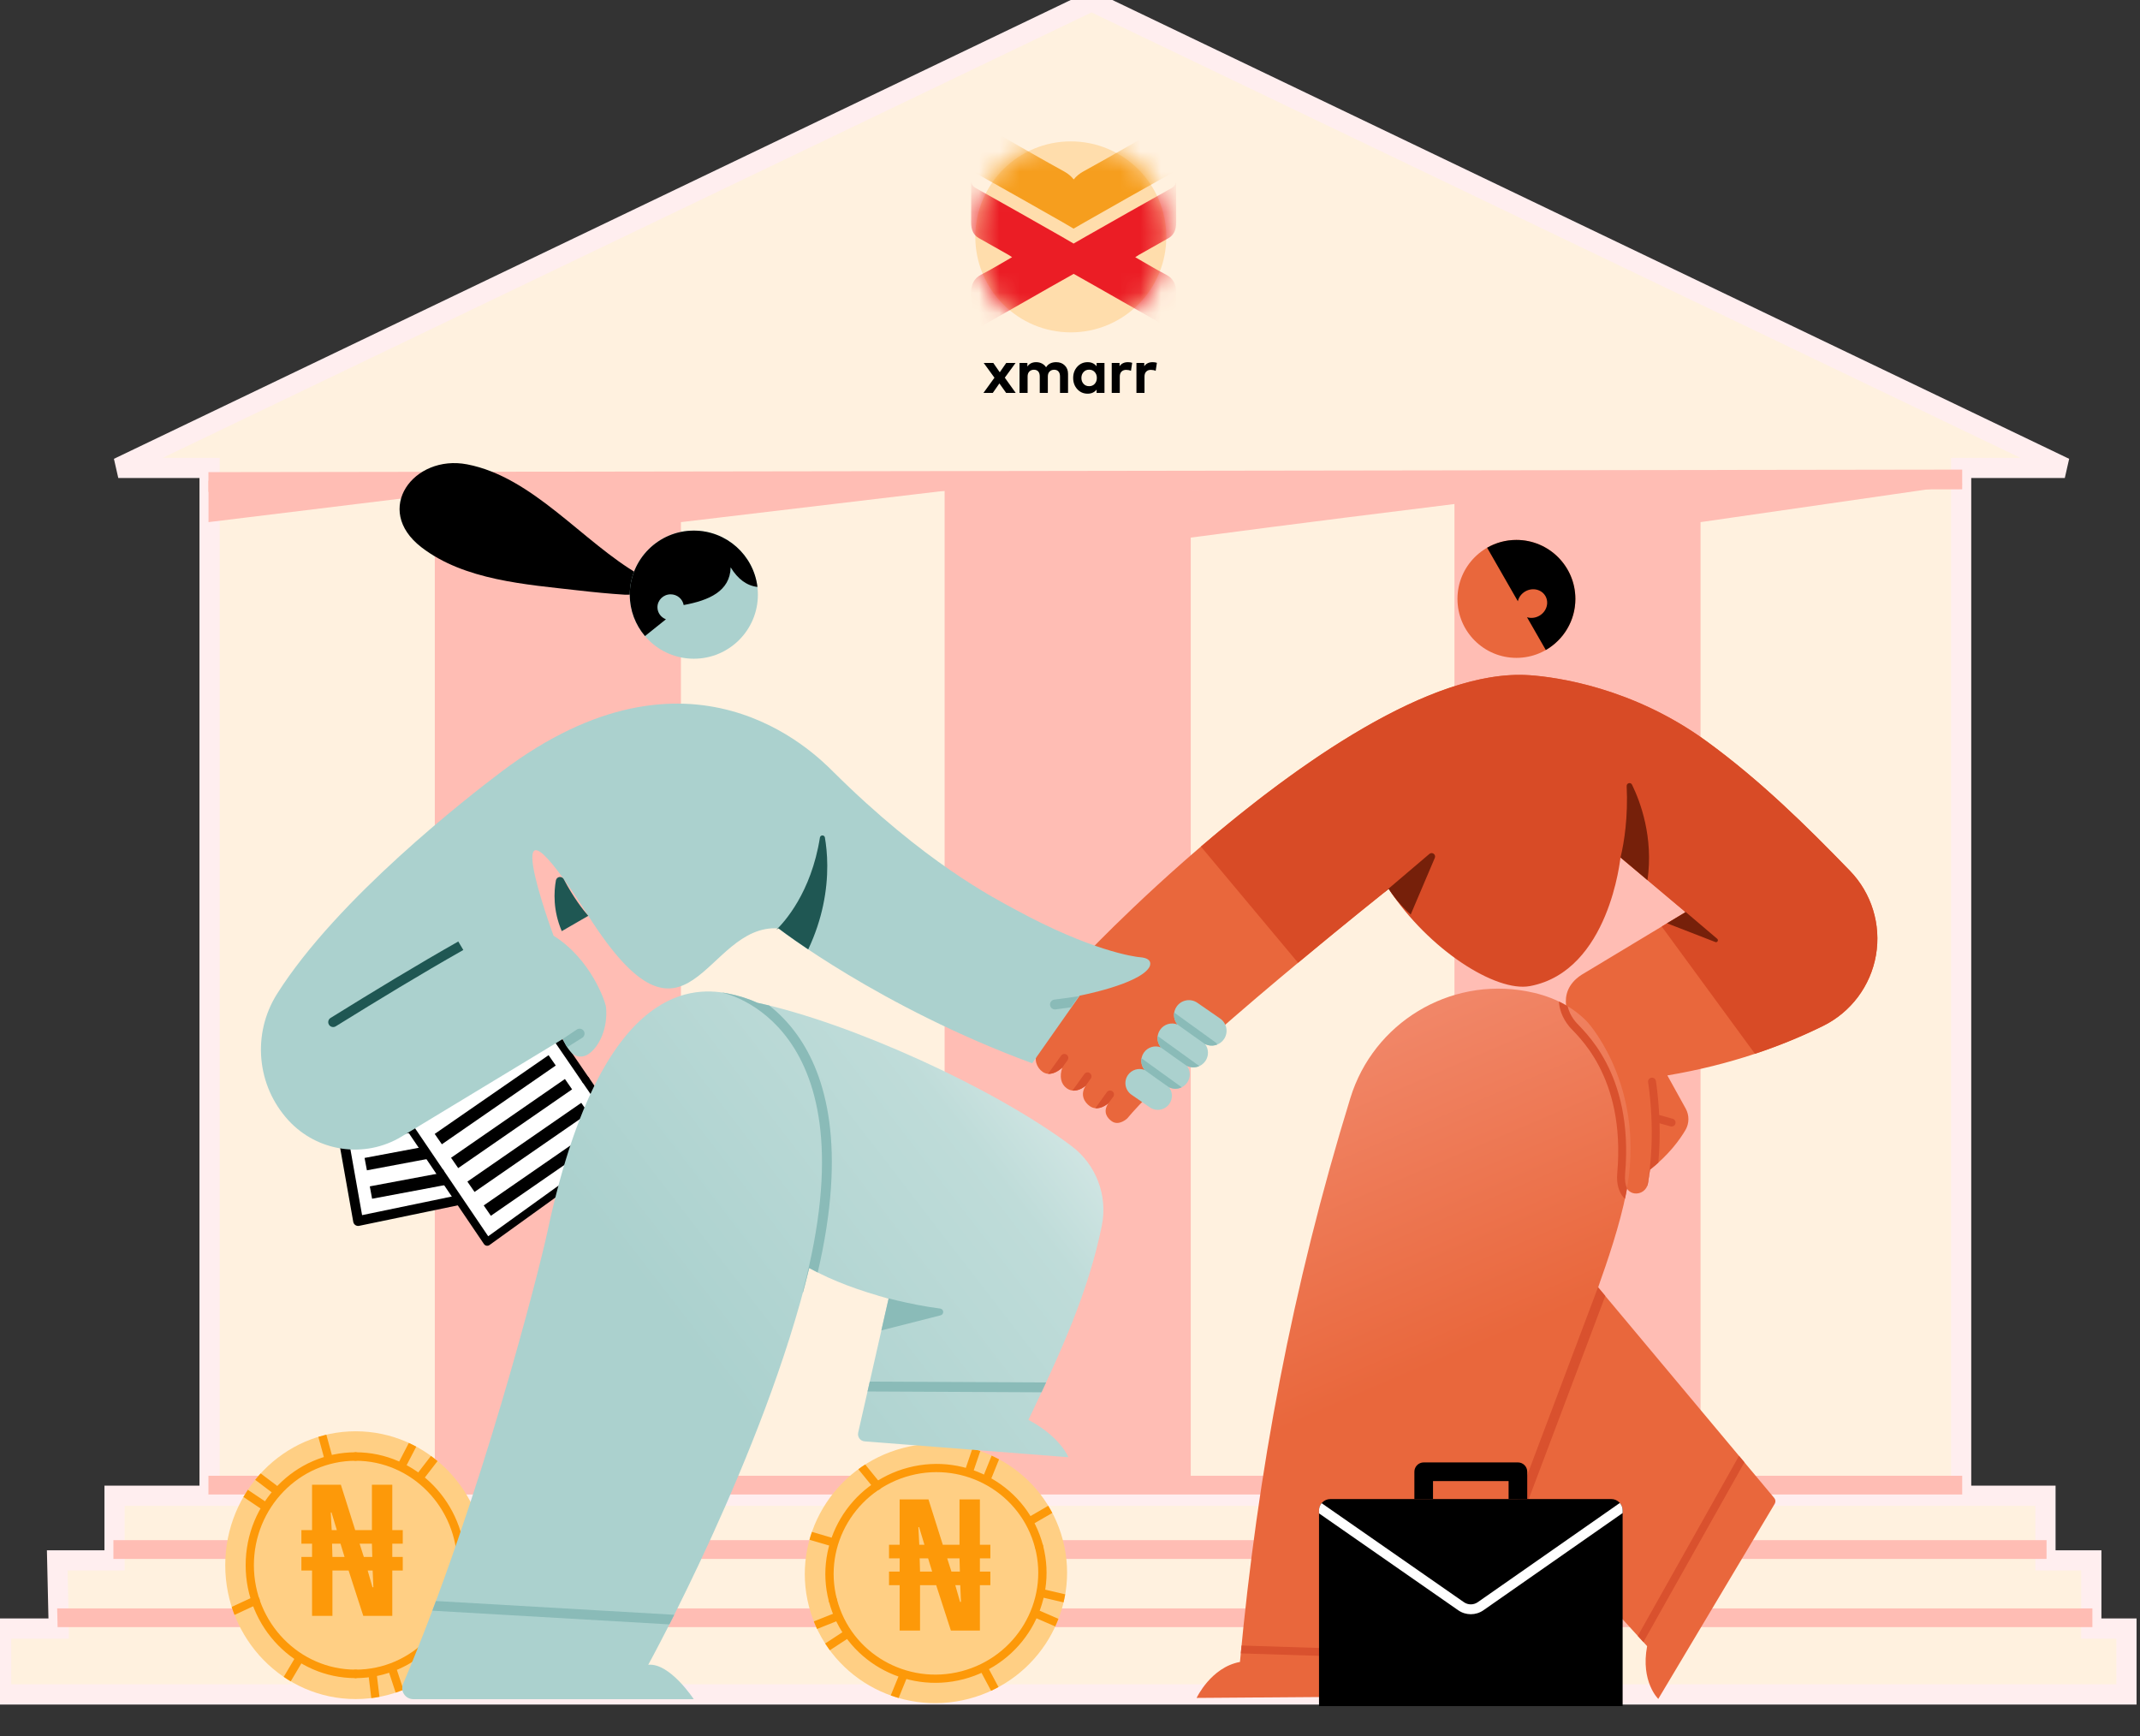 <svg width="106" height="86" viewBox="0 0 106 86" fill="none" xmlns="http://www.w3.org/2000/svg">
<rect x="0" y="0" width="106" height="86" fill="#333333" stroke="none"/>
<path d="M102.275 23.177H97.141V73.98H10.381V23.177H5.859L54.067 0.06L102.275 23.177ZM2.91 80.596L2.835 77.29H5.674V74.088H101.318V77.29H103.589V80.664H105.329V83.93H0.055V80.664H2.91V80.596Z" fill="#FFF1DF" stroke="#FFEEEF" strokeWidth="0.109"/>
<path fill-rule="evenodd" clip-rule="evenodd" d="M103.642 80.594H2.853L2.832 79.666H103.642V80.594ZM101.371 77.215H5.617V76.287H101.371V77.215ZM97.193 74.025H10.324V73.097H97.193V74.025ZM97.193 24.237L10.324 24.363V23.386L97.193 23.26V24.237Z" fill="#FFBDB4"/>
<path fill-rule="evenodd" clip-rule="evenodd" d="M97.197 23.991L84.233 25.862V73.313H72.043V24.965C69.775 25.244 64.189 25.937 58.981 26.628V73.313H46.79V24.31L33.728 25.862V73.313H21.538V24.491L10.328 25.862V23.811C10.328 23.811 18.573 24.062 21.538 24.251V23.977H33.728V23.811H48.109L47.672 23.977H58.981V24.266L72.043 23.998V23.977H84.233V23.811L97.197 23.975V23.991Z" fill="#FFBDB4"/>
<path fill-rule="evenodd" clip-rule="evenodd" d="M24.38 49.266L26.117 58.738L17.738 60.478L16.032 50.859L24.38 49.266Z" fill="white"/>
<path fill-rule="evenodd" clip-rule="evenodd" d="M16.313 51.054L17.224 56.188C17.247 56.321 17.159 56.448 17.026 56.471C16.893 56.495 16.766 56.406 16.743 56.274L15.79 50.902C15.767 50.771 15.854 50.645 15.985 50.62L24.333 49.027C24.397 49.015 24.463 49.029 24.517 49.065C24.571 49.102 24.608 49.159 24.619 49.223L25.472 53.874C25.496 54.007 25.409 54.135 25.276 54.159C25.143 54.183 25.016 54.095 24.992 53.963L24.183 49.553L16.313 51.054Z" fill="black"/>
<path fill-rule="evenodd" clip-rule="evenodd" d="M25.834 58.549L24.994 53.963C24.97 53.831 25.057 53.703 25.19 53.679C25.323 53.655 25.45 53.743 25.474 53.875L26.358 58.695C26.382 58.825 26.297 58.951 26.167 58.978L17.788 60.718C17.724 60.731 17.656 60.718 17.602 60.681C17.547 60.644 17.51 60.586 17.498 60.522L16.745 56.274C16.721 56.141 16.81 56.014 16.943 55.991C17.076 55.967 17.202 56.056 17.226 56.189L17.935 60.188L25.834 58.549Z" fill="black"/>
<path fill-rule="evenodd" clip-rule="evenodd" d="M25.172 58.111L25.057 57.499L18.317 58.763L18.431 59.376L25.172 58.111ZM24.914 56.703L24.799 56.091L18.058 57.355L18.174 57.968L24.914 56.703ZM24.656 55.295L24.541 54.682L17.801 55.947L17.916 56.56L24.656 55.295ZM24.398 53.887L24.283 53.275L17.543 54.539L17.657 55.152L24.398 53.887ZM24.14 52.48L24.025 51.867L17.284 53.131L17.399 53.744L24.14 52.48ZM23.882 51.072L23.767 50.459L17.026 51.724L17.141 52.336L23.882 51.072Z" fill="black"/>
<path fill-rule="evenodd" clip-rule="evenodd" d="M25.632 48.565L31.076 56.508L24.133 61.51L18.656 53.42L25.632 48.565Z" fill="white"/>
<path fill-rule="evenodd" clip-rule="evenodd" d="M30.808 56.461L28.848 53.602C28.787 53.513 28.81 53.391 28.899 53.33C28.988 53.269 29.11 53.292 29.171 53.381L31.238 56.397C31.298 56.485 31.277 56.604 31.191 56.666L24.247 61.668C24.205 61.699 24.151 61.711 24.099 61.702C24.047 61.693 24.001 61.663 23.971 61.619L21.651 58.191C21.59 58.101 21.613 57.98 21.703 57.919C21.792 57.859 21.914 57.882 21.974 57.972L24.182 61.234L30.808 56.461Z" fill="black"/>
<path fill-rule="evenodd" clip-rule="evenodd" d="M18.924 53.471L21.972 57.972C22.032 58.061 22.009 58.183 21.92 58.243C21.83 58.304 21.709 58.28 21.648 58.191L18.493 53.53C18.433 53.441 18.455 53.321 18.543 53.26L25.518 48.404C25.561 48.374 25.614 48.363 25.665 48.372C25.717 48.381 25.762 48.411 25.791 48.454L29.168 53.381C29.229 53.47 29.206 53.591 29.118 53.653C29.029 53.713 28.907 53.691 28.846 53.602L25.58 48.837L18.924 53.471Z" fill="black"/>
<path fill-rule="evenodd" clip-rule="evenodd" d="M29.955 56.319L29.601 55.806L23.96 59.707L24.314 60.22L29.955 56.319ZM29.146 55.138L28.792 54.626L23.151 58.527L23.505 59.039L29.146 55.138ZM28.337 53.958L27.982 53.445L22.342 57.346L22.696 57.858L28.337 53.958ZM27.528 52.777L27.173 52.264L21.532 56.165L21.887 56.678L27.528 52.777ZM26.718 51.597L26.364 51.084L20.723 54.985L21.078 55.497L26.718 51.597ZM25.909 50.416L25.555 49.903L19.914 53.804L20.268 54.316L25.909 50.416Z" fill="black"/>
<path d="M17.616 84.158C21.183 84.158 24.075 81.189 24.075 77.526C24.075 73.864 21.183 70.894 17.616 70.894C14.049 70.894 11.157 73.864 11.157 77.526C11.157 81.189 14.049 84.158 17.616 84.158Z" fill="#FFCF84"/>
<path fill-rule="evenodd" clip-rule="evenodd" d="M17.613 72.354C20.393 72.354 22.65 74.672 22.65 77.527C22.65 80.382 20.393 82.7 17.613 82.7C17.5 82.7 17.408 82.794 17.408 82.91C17.408 83.026 17.5 83.12 17.613 83.12C20.619 83.12 23.06 80.614 23.06 77.527C23.06 74.44 20.619 71.934 17.613 71.934C17.5 71.934 17.408 72.028 17.408 72.144C17.408 72.26 17.5 72.354 17.613 72.354Z" fill="#FD9909"/>
<path fill-rule="evenodd" clip-rule="evenodd" d="M17.615 82.7C14.834 82.7 12.576 80.382 12.576 77.527C12.576 74.672 14.834 72.354 17.615 72.354C17.727 72.354 17.819 72.26 17.819 72.144C17.819 72.028 17.727 71.934 17.615 71.934C14.608 71.934 12.168 74.44 12.168 77.527C12.168 80.614 14.608 83.12 17.615 83.12C17.727 83.12 17.819 83.026 17.819 82.91C17.819 82.794 17.727 82.7 17.615 82.7Z" fill="#FD9909"/>
<path fill-rule="evenodd" clip-rule="evenodd" d="M18.391 84.111L18.259 83.018C18.245 82.903 18.325 82.798 18.437 82.784C18.549 82.77 18.651 82.851 18.665 82.966L18.796 84.047C18.662 84.073 18.527 84.094 18.391 84.111ZM19.598 83.839L19.233 82.73C19.197 82.62 19.254 82.501 19.361 82.464C19.468 82.427 19.584 82.486 19.62 82.595L19.984 83.697C19.858 83.748 19.729 83.796 19.598 83.839ZM14.053 83.059L14.622 82.099C14.68 82 14.806 81.968 14.903 82.029C14.999 82.089 15.03 82.218 14.972 82.317L14.401 83.28C14.282 83.21 14.166 83.137 14.053 83.059ZM22.927 81.295L21.987 80.581C21.897 80.512 21.878 80.38 21.945 80.287C22.012 80.194 22.14 80.174 22.231 80.243L23.15 80.941C23.079 81.062 23.005 81.18 22.927 81.295ZM11.475 79.594L12.579 79.083C12.682 79.036 12.804 79.083 12.85 79.189C12.896 79.294 12.85 79.419 12.747 79.466L11.615 79.99C11.565 79.86 11.517 79.728 11.475 79.594ZM23.88 75.918C23.913 76.053 23.942 76.191 23.967 76.329L22.878 76.593C22.768 76.619 22.658 76.549 22.632 76.436C22.606 76.323 22.674 76.21 22.784 76.184L23.88 75.918ZM12.276 73.792L13.249 74.446C13.344 74.509 13.37 74.64 13.309 74.737C13.247 74.834 13.12 74.861 13.025 74.797L12.056 74.147C12.126 74.026 12.2 73.908 12.276 73.792ZM12.911 72.981L13.703 73.579C13.794 73.648 13.813 73.779 13.746 73.873C13.68 73.966 13.551 73.986 13.46 73.918L12.64 73.298C12.727 73.189 12.818 73.084 12.911 72.981ZM21.346 72.116C21.458 72.197 21.567 72.281 21.672 72.37L20.965 73.286C20.895 73.377 20.766 73.392 20.677 73.32C20.589 73.248 20.574 73.115 20.644 73.025L21.346 72.116ZM20.25 71.472C20.375 71.529 20.498 71.591 20.618 71.656L20.119 72.617C20.066 72.719 19.942 72.758 19.842 72.703C19.743 72.649 19.705 72.521 19.759 72.419L20.25 71.472ZM16.165 71.062L16.453 72.117C16.483 72.229 16.42 72.345 16.311 72.376C16.202 72.408 16.089 72.342 16.059 72.231L15.769 71.169C15.899 71.13 16.031 71.094 16.165 71.062Z" fill="#FD9909"/>
<path d="M40.071 79.575C40.968 83.007 44.51 85.053 47.983 84.146C51.456 83.239 53.545 79.721 52.648 76.29C51.752 72.858 48.21 70.812 44.737 71.719C41.264 72.626 39.175 76.143 40.071 79.575Z" fill="#FFCF84"/>
<path fill-rule="evenodd" clip-rule="evenodd" d="M51.266 76.651C51.965 79.326 50.334 82.072 47.627 82.779C44.92 83.487 42.154 81.889 41.456 79.214C41.427 79.105 41.315 79.04 41.205 79.069C41.095 79.098 41.029 79.209 41.057 79.318C41.813 82.21 44.803 83.938 47.73 83.173C50.657 82.409 52.42 79.439 51.664 76.547C51.636 76.439 51.524 76.374 51.414 76.403C51.304 76.431 51.238 76.543 51.266 76.651Z" fill="#FD9909"/>
<path fill-rule="evenodd" clip-rule="evenodd" d="M41.454 79.213C40.755 76.538 42.386 73.793 45.093 73.085C47.8 72.378 50.566 73.976 51.264 76.651C51.293 76.76 51.405 76.825 51.515 76.796C51.625 76.767 51.691 76.656 51.663 76.547C50.907 73.654 47.917 71.927 44.99 72.692C42.063 73.457 40.3 76.425 41.056 79.318C41.084 79.426 41.196 79.491 41.306 79.462C41.416 79.434 41.482 79.322 41.454 79.213Z" fill="#FD9909"/>
<path fill-rule="evenodd" clip-rule="evenodd" d="M40.31 80.311L41.313 79.913C41.419 79.871 41.538 79.922 41.58 80.026C41.622 80.131 41.57 80.249 41.464 80.291L40.472 80.685C40.414 80.563 40.36 80.438 40.31 80.311ZM40.872 81.406L41.831 80.779C41.926 80.717 42.054 80.743 42.116 80.837C42.178 80.93 42.151 81.056 42.056 81.118L41.103 81.741C41.023 81.632 40.946 81.52 40.872 81.406ZM40.217 75.877L41.271 76.187C41.38 76.218 41.441 76.332 41.408 76.44C41.375 76.547 41.26 76.609 41.152 76.577L40.095 76.267C40.132 76.135 40.172 76.005 40.217 75.877ZM44.12 83.978L44.562 82.897C44.604 82.792 44.724 82.741 44.83 82.783C44.935 82.824 44.986 82.943 44.943 83.047L44.512 84.104C44.38 84.067 44.249 84.024 44.12 83.978ZM42.856 72.539L43.617 73.475C43.688 73.562 43.674 73.691 43.585 73.761C43.497 73.832 43.367 73.819 43.296 73.731L42.515 72.772C42.626 72.691 42.739 72.613 42.856 72.539ZM49.458 83.563C49.338 83.628 49.216 83.69 49.091 83.748L48.567 82.766C48.514 82.667 48.553 82.543 48.653 82.49C48.754 82.437 48.878 82.475 48.931 82.574L49.458 83.563ZM48.558 71.873L48.183 72.971C48.147 73.078 48.03 73.135 47.922 73.1C47.815 73.065 47.757 72.949 47.793 72.843L48.167 71.749C48.299 71.786 48.43 71.828 48.558 71.873ZM49.487 72.283L49.119 73.192C49.077 73.297 48.957 73.348 48.851 73.307C48.746 73.266 48.695 73.147 48.737 73.043L49.119 72.1C49.243 72.157 49.366 72.218 49.487 72.283ZM52.427 80.183C52.378 80.311 52.325 80.436 52.268 80.56L51.222 80.106C51.118 80.061 51.071 79.941 51.117 79.838C51.164 79.735 51.285 79.688 51.389 79.733L52.427 80.183ZM52.762 78.969C52.739 79.104 52.712 79.237 52.68 79.369L51.644 79.127C51.533 79.101 51.465 78.992 51.492 78.882C51.519 78.773 51.63 78.705 51.741 78.731L52.762 78.969ZM52.124 74.938L51.196 75.476C51.098 75.533 50.972 75.501 50.915 75.404C50.858 75.307 50.891 75.182 50.989 75.125L51.923 74.584C51.993 74.699 52.06 74.817 52.124 74.938Z" fill="#FD9909"/>
<path fill-rule="evenodd" clip-rule="evenodd" d="M31.706 29.463C31.689 29.437 31.024 29.461 30.973 29.458C30.194 29.41 29.417 29.333 28.642 29.244C26.067 28.949 22.995 28.746 20.87 27.104C18.453 25.236 20.489 22.492 23.137 23C26.401 23.626 28.873 26.859 31.677 28.472" fill="black"/>
<path d="M34.368 32.628C36.12 32.628 37.54 31.207 37.54 29.455C37.54 27.703 36.12 26.282 34.368 26.282C32.615 26.282 31.195 27.703 31.195 29.455C31.195 31.207 32.615 32.628 34.368 32.628Z" fill="#ABD1CE"/>
<path fill-rule="evenodd" clip-rule="evenodd" d="M32.985 30.674L31.948 31.506C31.479 30.953 31.195 30.237 31.195 29.455C31.195 27.704 32.617 26.282 34.368 26.282C35.99 26.282 37.329 27.501 37.518 29.072C36.988 29.01 36.547 28.683 36.191 28.102C36.162 29.285 35.12 29.737 33.864 29.969C33.811 29.668 33.542 29.438 33.219 29.438C32.858 29.438 32.565 29.725 32.565 30.078C32.565 30.35 32.74 30.582 32.985 30.674Z" fill="black"/>
<path fill-rule="evenodd" clip-rule="evenodd" d="M53.879 47.192C53.879 47.192 67.452 32.87 75.757 33.444C77.088 33.535 80.879 34.051 84.541 36.723C87.184 38.65 89.443 40.871 91.635 43.135C92.707 44.243 93.185 45.798 92.921 47.317C92.656 48.837 91.681 50.138 90.297 50.819C88.303 51.801 85.738 52.74 82.589 53.268C82.589 53.268 83.149 54.28 83.497 54.909C83.679 55.238 83.676 55.637 83.491 55.963C83.204 56.452 82.665 57.197 81.731 57.936C81.731 57.936 81.678 58.284 81.627 58.615C81.603 58.771 81.518 58.91 81.39 59.003C81.263 59.096 81.104 59.135 80.948 59.11C80.71 59.072 80.529 58.877 80.509 58.637C80.497 58.491 80.504 58.337 80.529 58.214C80.529 58.214 81.133 54.056 77.85 50.615C77.85 50.615 76.947 49.199 78.328 48.29L83.491 45.181L80.265 42.468C80.265 42.468 79.574 45.865 75.644 46.609C73.951 46.93 70.757 47.03 68.786 44.027C68.786 44.027 58.531 52.176 55.835 55.398C55.835 55.398 55.425 55.791 55.067 55.536C54.867 55.394 54.602 55.098 54.896 54.649C54.896 54.649 54.414 55.085 53.989 54.794C53.706 54.6 53.487 54.22 53.779 53.774C53.779 53.774 53.285 54.225 52.84 53.906C52.54 53.691 52.471 53.311 52.618 52.879C52.618 52.879 52.096 53.396 51.652 53.096C51.342 52.886 51.192 52.449 51.404 52.132L53.374 49.303L53.879 47.192Z" fill="#E9673C"/>
<path fill-rule="evenodd" clip-rule="evenodd" d="M81.583 58.76C81.582 58.744 81.583 58.727 81.586 58.71C82.074 56.229 81.635 53.606 81.635 53.606C81.618 53.499 81.689 53.399 81.796 53.381C81.902 53.363 82.003 53.435 82.021 53.541C82.021 53.541 82.134 54.224 82.184 55.228L82.852 55.415C82.956 55.444 83.017 55.551 82.987 55.656C82.959 55.76 82.85 55.82 82.746 55.791L82.2 55.638C82.216 56.227 82.206 56.896 82.141 57.588C82.013 57.704 81.876 57.819 81.73 57.935C81.73 57.935 81.676 58.283 81.625 58.614C81.618 58.665 81.603 58.714 81.583 58.76Z" fill="#D9512E"/>
<path fill-rule="evenodd" clip-rule="evenodd" d="M59.485 41.932C64.18 37.911 70.878 33.106 75.757 33.444C77.088 33.535 80.879 34.051 84.542 36.723C87.184 38.65 89.443 40.871 91.635 43.135C92.707 44.243 93.185 45.798 92.921 47.317C92.656 48.837 91.681 50.138 90.297 50.819C89.314 51.304 88.192 51.777 86.928 52.197L82.31 45.892L83.491 45.181L80.265 42.468C80.265 42.468 79.719 48.098 75.788 48.842C74.096 49.163 70.757 47.03 68.786 44.027C68.786 44.027 66.773 45.626 64.297 47.688L59.485 41.932Z" fill="#D84B26"/>
<path fill-rule="evenodd" clip-rule="evenodd" d="M54.255 54.892L54.825 54.097C54.888 54.009 55.011 53.989 55.098 54.052C55.185 54.115 55.205 54.237 55.143 54.325C55.143 54.325 54.874 54.683 54.896 54.649C54.896 54.649 54.592 54.924 54.255 54.892ZM53.123 54.017L53.711 53.198C53.773 53.11 53.896 53.09 53.983 53.153C54.071 53.216 54.091 53.338 54.028 53.426L53.777 53.776C53.754 53.796 53.458 54.054 53.123 54.017ZM51.913 53.188L52.562 52.285C52.625 52.197 52.747 52.177 52.834 52.24C52.922 52.303 52.942 52.425 52.879 52.512L52.614 52.883C52.575 52.92 52.255 53.214 51.913 53.188Z" fill="#D9512E"/>
<path d="M75.113 32.585C76.726 32.585 78.033 31.278 78.033 29.665C78.033 28.052 76.726 26.744 75.113 26.744C73.5 26.744 72.192 28.052 72.192 29.665C72.192 31.278 73.5 32.585 75.113 32.585Z" fill="#E9673C"/>
<path fill-rule="evenodd" clip-rule="evenodd" d="M73.662 27.13C74.089 26.884 74.584 26.744 75.112 26.744C76.724 26.744 78.032 28.053 78.032 29.665C78.032 30.746 77.443 31.692 76.568 32.196L75.637 30.573C75.828 30.632 76.049 30.613 76.245 30.501C76.604 30.297 76.74 29.86 76.55 29.526C76.36 29.192 75.914 29.087 75.555 29.291C75.359 29.403 75.228 29.584 75.183 29.781L73.662 27.13Z" fill="black"/>
<path fill-rule="evenodd" clip-rule="evenodd" d="M83.431 45.132L83.442 45.126C83.442 45.126 84.46 45.992 85.059 46.501C85.094 46.531 85.103 46.581 85.079 46.621C85.056 46.66 85.007 46.677 84.964 46.66L82.572 45.732L83.489 45.181L83.431 45.132ZM68.499 44.254L70.802 42.296C70.862 42.245 70.95 42.242 71.014 42.289C71.078 42.336 71.101 42.42 71.07 42.493L69.876 45.299C69.485 44.954 69.117 44.535 68.783 44.027C68.783 44.027 68.683 44.106 68.499 44.254ZM80.269 42.472C80.454 41.712 80.646 40.471 80.573 38.934C80.57 38.867 80.614 38.808 80.678 38.792C80.742 38.775 80.809 38.806 80.838 38.865C81.254 39.719 81.907 41.469 81.604 43.596L80.269 42.472Z" fill="#76200A"/>
<path fill-rule="evenodd" clip-rule="evenodd" d="M59.272 84.101C59.272 84.101 59.977 82.586 61.419 82.319C62.292 72.933 63.992 63.777 66.89 54.378C68.037 50.664 71.78 48.395 75.603 49.095C76.707 49.297 77.747 49.739 78.564 50.554C78.927 50.916 81.53 54.108 80.547 59.095C80.236 60.675 79.6 62.533 79.158 63.766C79.158 63.766 86.861 72.977 87.885 74.201C87.951 74.281 87.96 74.395 87.907 74.485C87.171 75.717 82.139 84.15 82.139 84.15C82.139 84.15 81.255 83.299 81.586 81.537L75.15 74.478C75.15 74.478 71.88 82.372 71.29 83.795C71.236 83.927 71.107 84.014 70.964 84.015C69.289 84.027 59.272 84.101 59.272 84.101Z" fill="url(#paint0_linear_96_13943)"/>
<path fill-rule="evenodd" clip-rule="evenodd" d="M61.498 81.505L72.1 81.843L71.94 82.229L61.46 81.895C61.472 81.765 61.485 81.634 61.498 81.505ZM86.406 72.432L81.402 81.334L81.125 81.03L86.138 72.111L86.406 72.432ZM79.266 63.465C79.229 63.568 79.194 63.668 79.159 63.765L79.515 64.19L75.495 74.855L75.151 74.478L74.758 75.427L79.266 63.465ZM77.217 49.606C77.364 49.677 77.508 49.755 77.649 49.839C77.701 50.068 77.813 50.327 78.026 50.593C78.365 51.017 80.94 53.075 80.496 58.143C80.47 58.445 80.508 58.682 80.592 58.863C80.578 58.939 80.564 59.017 80.548 59.095C80.53 59.191 80.51 59.287 80.488 59.385C80.46 59.357 80.432 59.327 80.406 59.295C80.195 59.042 80.059 58.66 80.107 58.109C80.535 53.226 78.047 51.245 77.721 50.837C77.361 50.388 77.239 49.954 77.217 49.606Z" fill="#D9512E"/>
<path fill-rule="evenodd" clip-rule="evenodd" d="M40.082 62.809C37.861 72.016 32.109 82.459 32.109 82.459C33.177 82.354 34.363 84.163 34.363 84.163C34.363 84.163 23.58 84.163 20.47 84.163C20.286 84.163 20.115 84.07 20.014 83.917C19.913 83.764 19.895 83.57 19.968 83.401C23.829 74.306 26.739 62.779 27.113 61.022C29.678 48.947 34.123 48.831 36.042 49.207C36.587 49.313 37.08 49.47 37.522 49.671C42.117 50.661 49.2 53.859 53.08 56.769C54.298 57.688 54.88 59.226 54.574 60.721C53.91 63.989 52.538 67.002 50.939 70.33C52.519 71.157 52.92 72.179 52.92 72.179C52.92 72.179 44.763 71.543 42.826 71.393C42.723 71.385 42.629 71.332 42.568 71.249C42.507 71.167 42.485 71.061 42.508 70.96C42.846 69.469 44.016 64.32 44.016 64.32C42.611 63.944 41.282 63.466 40.082 62.809Z" fill="url(#paint1_linear_96_13943)"/>
<path fill-rule="evenodd" clip-rule="evenodd" d="M21.593 79.301L33.398 79.983C33.314 80.149 33.234 80.307 33.157 80.459L21.414 79.78C21.474 79.621 21.534 79.461 21.593 79.301ZM51.59 68.963L42.971 68.922L43.082 68.434L51.817 68.476C51.743 68.638 51.667 68.8 51.59 68.963ZM35.763 49.159C35.861 49.173 35.955 49.189 36.043 49.207C36.588 49.313 37.081 49.469 37.522 49.671C37.711 49.711 37.904 49.756 38.1 49.803C38.562 50.166 39.045 50.641 39.489 51.263C40.915 53.262 41.955 56.806 40.504 63.029C40.361 62.957 40.221 62.884 40.083 62.808C39.984 63.215 39.879 63.625 39.769 64.034C39.764 64.002 39.765 63.969 39.774 63.935C41.535 57.289 40.546 53.586 39.091 51.547C37.676 49.562 35.837 49.187 35.837 49.187C35.81 49.181 35.786 49.172 35.763 49.159Z" fill="#8ABBB8"/>
<path fill-rule="evenodd" clip-rule="evenodd" d="M43.472 64.168V64.166C43.472 64.166 45.024 64.62 46.567 64.815C46.649 64.823 46.714 64.889 46.72 64.972C46.726 65.055 46.672 65.13 46.592 65.15C45.625 65.396 44.219 65.754 43.656 65.897L44.014 64.32C43.832 64.271 43.652 64.221 43.472 64.168Z" fill="#8ABBB8"/>
<path fill-rule="evenodd" clip-rule="evenodd" d="M27.88 51.461C27.88 51.461 28.054 51.904 28.349 52.184C28.517 52.342 28.846 52.413 29.141 52.215C29.699 51.842 30.113 50.906 30.019 49.895C29.995 49.633 29.277 47.508 27.419 46.348C27.419 46.348 24.151 37.513 29.141 45.361C34.131 53.209 34.88 45.741 38.558 45.984C38.558 45.984 43.607 49.896 51.127 52.665L53.48 49.316C53.48 49.316 56.385 48.764 56.918 47.925C56.999 47.798 57.092 47.462 56.476 47.414C56.198 47.392 54.06 47.105 50.278 45.045C49.24 44.48 45.822 42.745 41.266 38.22C40.307 37.268 34.222 31.141 24.842 38.22C23.196 39.462 16.708 44.492 13.718 49.237C12.479 51.211 12.71 53.769 14.283 55.488C15.722 57.061 18.071 57.399 19.895 56.295C23.184 54.304 27.88 51.461 27.88 51.461Z" fill="#ABD1CE"/>
<path fill-rule="evenodd" clip-rule="evenodd" d="M27.828 51.492L28.58 50.989C28.695 50.918 28.846 50.953 28.917 51.067C28.989 51.181 28.954 51.332 28.84 51.404L28.094 51.871C27.955 51.657 27.878 51.461 27.878 51.461L27.828 51.492ZM53.459 49.343L53.443 49.366C53.423 49.37 53.413 49.372 53.413 49.372L53.045 49.895C52.63 49.952 52.285 49.997 52.285 49.997C52.151 50.014 52.029 49.92 52.012 49.786C51.995 49.653 52.089 49.53 52.223 49.513C52.223 49.513 52.875 49.429 53.459 49.343Z" fill="#8ABBB8"/>
<path fill-rule="evenodd" clip-rule="evenodd" d="M22.743 46.609C22.715 46.627 22.701 46.636 22.701 46.636L22.949 47.054C20.852 48.243 18.749 49.522 16.631 50.835C16.517 50.906 16.366 50.871 16.295 50.756C16.224 50.642 16.259 50.491 16.374 50.42C18.509 49.096 20.629 47.807 22.743 46.609ZM38.446 46.062C38.831 45.693 40.179 44.23 40.613 41.485C40.623 41.426 40.672 41.382 40.732 41.38C40.792 41.378 40.845 41.418 40.858 41.476C40.98 42.179 41.083 43.384 40.77 44.852C40.626 45.528 40.393 46.261 40.033 47.026C39.079 46.387 38.559 45.984 38.559 45.984C38.522 46.01 38.484 46.036 38.446 46.062ZM27.826 46.121C27.386 45.093 27.435 44.164 27.536 43.606C27.552 43.52 27.621 43.453 27.707 43.44C27.794 43.426 27.88 43.468 27.922 43.545C28.409 44.465 28.876 45.063 29.138 45.363L27.826 46.121Z" fill="#1F5753"/>
<path fill-rule="evenodd" clip-rule="evenodd" d="M58.322 50.745C58.117 50.497 58.091 50.134 58.283 49.857C58.514 49.523 58.972 49.438 59.307 49.669L60.438 50.451C60.772 50.682 60.856 51.14 60.625 51.474C60.414 51.779 60.015 51.875 59.693 51.715C59.872 51.957 59.886 52.295 59.706 52.556C59.5 52.855 59.109 52.95 58.793 52.794C58.969 53.032 58.984 53.365 58.806 53.622C58.604 53.915 58.221 54.009 57.91 53.857C58.084 54.091 58.099 54.419 57.925 54.672C57.705 54.989 57.27 55.069 56.952 54.849L56.046 54.223C55.729 54.004 55.649 53.568 55.868 53.251C56.056 52.98 56.403 52.882 56.698 52.997C56.498 52.758 56.474 52.407 56.659 52.138C56.85 51.862 57.203 51.763 57.503 51.88C57.3 51.637 57.276 51.28 57.464 51.007C57.658 50.726 58.017 50.625 58.322 50.745Z" fill="#ABD1CE"/>
<path fill-rule="evenodd" clip-rule="evenodd" d="M56.541 52.416L58.534 53.855C58.341 53.95 58.109 53.955 57.907 53.856C57.92 53.874 56.684 52.993 56.695 52.997C56.56 52.835 56.505 52.62 56.541 52.416ZM57.341 51.312C57.345 51.315 57.348 51.317 57.351 51.32L59.387 52.79C59.393 52.795 59.399 52.799 59.404 52.805C59.212 52.891 58.986 52.891 58.79 52.794C58.81 52.822 57.475 51.87 57.5 51.88C57.368 51.721 57.311 51.514 57.341 51.312ZM58.16 50.155C58.169 50.16 58.177 50.165 58.185 50.171L60.221 51.641C60.255 51.666 60.279 51.7 60.292 51.738C60.101 51.815 59.882 51.81 59.69 51.715C59.702 51.731 58.314 50.742 58.32 50.744C58.183 50.579 58.126 50.363 58.16 50.155Z" fill="#8ABBB8"/>
<path fill-rule="evenodd" clip-rule="evenodd" d="M80.373 74.813C80.373 74.502 80.122 74.251 79.812 74.251C77.441 74.251 68.267 74.251 65.897 74.251C65.587 74.251 65.335 74.502 65.335 74.813C65.335 76.957 65.335 84.505 65.335 84.505H80.373V74.813Z" fill="black"/>
<path fill-rule="evenodd" clip-rule="evenodd" d="M70.058 74.251V72.898C70.058 72.643 70.265 72.436 70.52 72.436H75.187C75.442 72.436 75.648 72.643 75.648 72.898V74.251H74.725V73.36H70.981V74.251H70.058Z" fill="black"/>
<path fill-rule="evenodd" clip-rule="evenodd" d="M80.235 74.444C80.321 74.543 80.373 74.672 80.373 74.813V74.944L73.477 79.76C73.103 80.02 72.606 80.021 72.231 79.76L65.335 74.96V74.813C65.335 74.677 65.383 74.552 65.464 74.455L72.511 79.359C72.717 79.503 72.991 79.503 73.197 79.359L80.235 74.444Z" fill="white"/>
<circle cx="53.04" cy="11.733" r="4.73" fill="#FFDDAC"/>
<mask id="mask0_96_13943" style="mask-type:alpha" maskUnits="userSpaceOnUse" x="48" y="7" width="10" height="10">
<circle cx="53.041" cy="11.733" r="4.73" fill="#D9D9D9"/>
</mask>
<g mask="url(#mask0_96_13943)">
<path d="M58.013 8.587C56.588 9.381 55.17 10.189 53.75 10.995C53.725 11.008 53.637 11.06 53.524 11.125C53.42 11.185 53.292 11.259 53.178 11.325C53.163 11.317 53.153 11.311 53.151 11.309C53.056 11.252 52.942 11.185 52.841 11.127C52.739 11.066 52.651 11.014 52.616 10.995C51.196 10.191 49.778 9.381 48.353 8.587C48.159 8.479 48.084 8.349 48.101 8.074C48.121 7.765 48.105 7.451 48.105 7.138C48.107 6.418 48.479 6.094 48.98 6.378C50.222 7.086 51.459 7.808 52.71 8.493C52.904 8.6 53.061 8.732 53.184 8.888C53.307 8.732 53.466 8.6 53.66 8.493C54.909 7.808 56.148 7.086 57.388 6.378C57.889 6.094 58.261 6.418 58.263 7.138C58.263 7.449 58.246 7.762 58.267 8.074C58.284 8.349 58.207 8.479 58.013 8.587Z" fill="#F69E1E"/>
<path d="M58.264 14.619C58.243 15.208 58.26 15.799 58.26 16.449C57.334 15.922 56.459 15.425 55.584 14.928C54.785 14.473 53.985 14.014 53.183 13.565C52.381 14.012 51.581 14.471 50.779 14.928C49.904 15.425 49.029 15.922 48.103 16.449C48.103 15.799 48.12 15.208 48.099 14.619C48.081 14.106 48.233 13.792 48.603 13.602C49.108 13.343 49.603 13.04 50.131 12.738C50.05 12.688 50.004 12.654 49.956 12.625C49.469 12.349 48.981 12.071 48.492 11.798C48.227 11.652 48.101 11.395 48.103 11.021C48.105 10.488 48.105 9.956 48.105 9.423V9.041C48.108 9.043 48.112 9.045 48.114 9.045C48.145 9.173 48.222 9.256 48.352 9.327C49.776 10.121 51.194 10.929 52.614 11.735C52.65 11.756 52.738 11.806 52.84 11.867C52.94 11.925 53.055 11.992 53.149 12.048C53.151 12.05 53.162 12.055 53.176 12.065C53.291 11.998 53.419 11.925 53.523 11.865C53.636 11.8 53.724 11.75 53.749 11.735C55.169 10.931 56.587 10.121 58.011 9.327C58.141 9.256 58.218 9.175 58.247 9.047C58.249 9.045 58.253 9.043 58.258 9.043V9.425C58.258 9.958 58.258 10.49 58.26 11.023C58.262 11.397 58.134 11.654 57.871 11.8C57.383 12.071 56.896 12.349 56.407 12.627C56.359 12.654 56.313 12.688 56.232 12.74C56.76 13.04 57.253 13.345 57.758 13.604C58.13 13.79 58.283 14.106 58.264 14.619Z" fill="#EB1D25"/>
</g>
<path d="M49.771 18.707L50.311 19.462H49.837L49.503 18.991L49.176 19.462H48.713L49.258 18.709L48.727 17.979H49.202L49.521 18.44L49.84 17.979H50.302L49.771 18.707ZM52.318 17.939C52.492 17.939 52.633 17.993 52.74 18.1C52.849 18.206 52.903 18.345 52.903 18.518V19.462H52.505V18.646C52.505 18.539 52.479 18.457 52.428 18.4C52.378 18.343 52.307 18.314 52.215 18.314C52.125 18.314 52.05 18.343 51.991 18.401C51.931 18.459 51.902 18.541 51.902 18.649V19.462H51.502V18.646C51.502 18.539 51.477 18.457 51.428 18.4C51.377 18.343 51.306 18.314 51.213 18.314C51.122 18.314 51.047 18.343 50.988 18.401C50.929 18.459 50.9 18.541 50.9 18.649V19.462H50.5V17.979H50.889V18.154C50.985 18.011 51.13 17.939 51.325 17.939C51.432 17.939 51.528 17.962 51.613 18.007C51.697 18.051 51.765 18.113 51.815 18.193C51.917 18.024 52.084 17.939 52.318 17.939ZM54.708 19.462H54.318V19.298C54.209 19.433 54.061 19.5 53.874 19.5C53.669 19.5 53.498 19.426 53.361 19.277C53.225 19.128 53.157 18.942 53.157 18.72C53.157 18.497 53.225 18.312 53.361 18.163C53.498 18.014 53.669 17.939 53.874 17.939C54.062 17.939 54.21 18.007 54.318 18.143V17.979H54.708V19.462ZM53.948 18.311C53.833 18.311 53.741 18.351 53.671 18.429C53.6 18.507 53.565 18.604 53.565 18.72C53.565 18.836 53.6 18.933 53.671 19.012C53.741 19.09 53.833 19.128 53.948 19.128C54.061 19.128 54.153 19.09 54.223 19.014C54.294 18.936 54.33 18.838 54.33 18.72C54.33 18.601 54.294 18.504 54.223 18.427C54.153 18.35 54.061 18.311 53.948 18.311ZM55.872 17.939C55.951 17.939 56.021 17.95 56.08 17.971L56.02 18.368C55.949 18.336 55.868 18.32 55.779 18.32C55.684 18.32 55.608 18.349 55.55 18.408C55.494 18.465 55.466 18.547 55.466 18.654V19.462H55.067V17.979H55.454V18.141C55.544 18.007 55.683 17.939 55.872 17.939ZM57.096 17.939C57.175 17.939 57.245 17.95 57.304 17.971L57.244 18.368C57.173 18.336 57.092 18.32 57.002 18.32C56.907 18.32 56.831 18.349 56.774 18.408C56.718 18.465 56.69 18.547 56.69 18.654V19.462H56.291V17.979H56.678V18.141C56.768 18.007 56.907 17.939 57.096 17.939Z" fill="black"/>
<path d="M15.457 80.036V77.79H14.929V77.117H15.457V76.462H14.929V75.788H15.457V73.542H16.884L17.594 75.788H18.422V73.542H19.431V75.788H19.95V76.462H19.431V77.117H19.95V77.79H19.431V80.036H17.994L17.267 77.79H16.466V80.036H15.457ZM16.466 77.117H17.066L16.866 76.462H16.448L16.466 77.117ZM18.449 78.617H18.494L18.458 77.79H18.212L18.449 78.617ZM16.43 75.788H16.684L16.421 74.915H16.384L16.43 75.788ZM18.021 77.117H18.44L18.422 76.462H17.812L18.021 77.117Z" fill="#FD9909"/>
<path d="M44.562 80.764V78.517H44.035V77.844H44.562V77.189H44.035V76.516H44.562V74.269H45.99L46.7 76.516H47.527V74.269H48.537V76.516H49.055V77.189H48.537V77.844H49.055V78.517H48.537V80.764H47.1L46.372 78.517H45.572V80.764H44.562ZM45.572 77.844H46.172L45.972 77.189H45.554L45.572 77.844ZM47.555 79.345H47.6L47.564 78.517H47.318L47.555 79.345ZM45.535 76.516H45.79L45.526 75.643H45.49L45.535 76.516ZM47.127 77.844H47.545L47.527 77.189H46.918L47.127 77.844Z" fill="#FD9909"/>
<defs>
<linearGradient id="paint0_linear_96_13943" x1="73.634" y1="66.551" x2="55.939" y2="25.258" gradientUnits="userSpaceOnUse">
<stop stop-color="#E9673C"/>
<stop offset="1" stop-color="#FFBDB4"/>
</linearGradient>
<linearGradient id="paint1_linear_96_13943" x1="40.143" y1="74.531" x2="66.431" y2="54.248" gradientUnits="userSpaceOnUse">
<stop stop-color="#ABD1CE"/>
<stop offset="0.52" stop-color="#BFDCD9"/>
<stop offset="1" stop-color="white"/>
</linearGradient>
</defs>
</svg>
